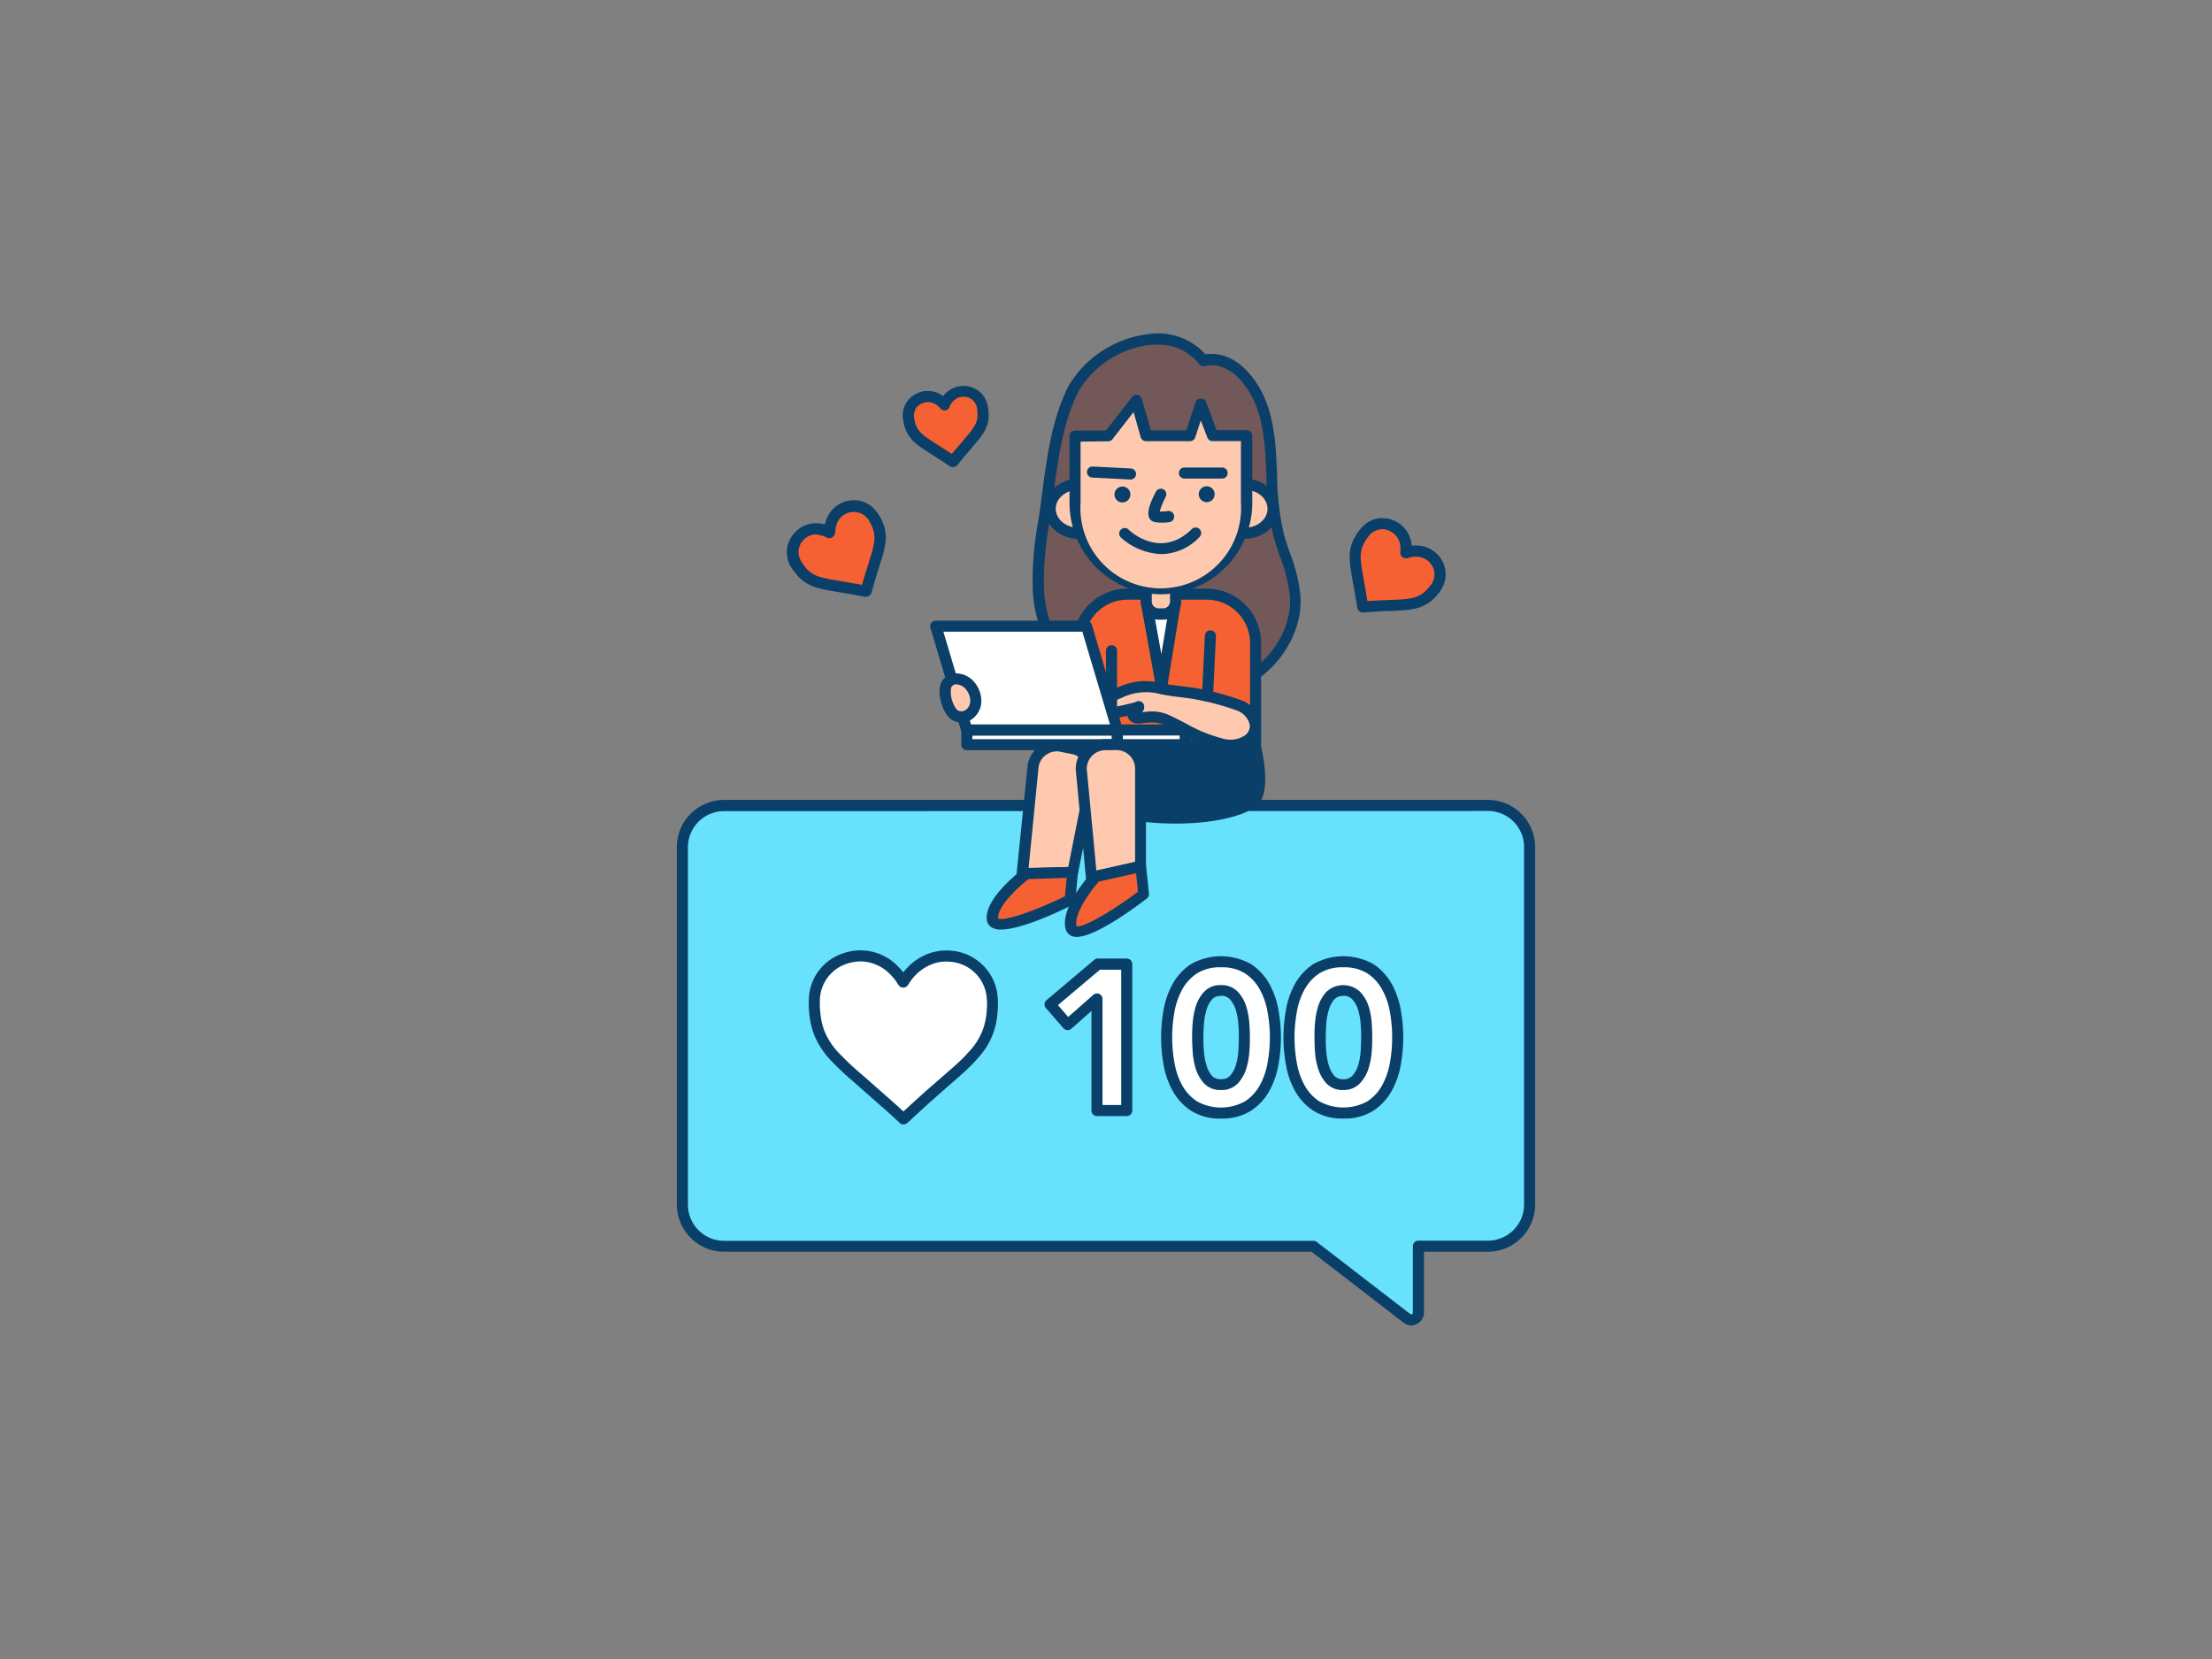 <svg xmlns="http://www.w3.org/2000/svg" viewBox="0 0 400 300"><rect x="0" y="0" width="400" height="300" fill="#808080" stroke="none"/><g id="_224_social_media_outline" data-name="#224_social_media_outline"><path d="M269.07,145.65H130.93a7.53,7.53,0,0,0-7.53,7.52v64.66a7.53,7.53,0,0,0,7.53,7.52H237.51l16.94,13.06a1.27,1.27,0,0,0,2-1V225.35h12.58a7.53,7.53,0,0,0,7.53-7.52V153.17A7.53,7.53,0,0,0,269.07,145.65Z" fill="#68e1fd"/><path d="M255.22,239.68a2.32,2.32,0,0,1-1.39-.48l-16.66-12.85H130.93a8.54,8.54,0,0,1-8.53-8.52V153.17a8.54,8.54,0,0,1,8.53-8.52H269.07a8.54,8.54,0,0,1,8.53,8.52v64.66a8.54,8.54,0,0,1-8.53,8.52H257.49V237.4a2.26,2.26,0,0,1-1.27,2A2.23,2.23,0,0,1,255.22,239.68Zm-124.29-93a6.53,6.53,0,0,0-6.53,6.52v64.66a6.54,6.54,0,0,0,6.53,6.52H237.51a1,1,0,0,1,.61.21l16.94,13.06a.27.27,0,0,0,.28,0,.27.27,0,0,0,.15-.25V225.35a1,1,0,0,1,1-1h12.58a6.54,6.54,0,0,0,6.53-6.52V153.17a6.53,6.53,0,0,0-6.53-6.52Z" fill="#093f68"/><path d="M163.38,202.33c-.74-.68-1.46-1.37-2.2-2L155,194.82a51.08,51.08,0,0,1-4-3.78,13.88,13.88,0,0,1-2.71-4.06,12.64,12.64,0,0,1-.83-3.21,17.39,17.39,0,0,1-.15-3,8.06,8.06,0,0,1,5.46-7.44,8.44,8.44,0,0,1,9,2.15,9.91,9.91,0,0,1,1.53,1.94l.1.15.12-.19a9.87,9.87,0,0,1,3.84-3.61,8.33,8.33,0,0,1,4.52-.9,8.13,8.13,0,0,1,7.52,6.81,12.48,12.48,0,0,1,.07,3,13.58,13.58,0,0,1-.54,3.16,12.32,12.32,0,0,1-2.31,4.27,31,31,0,0,1-3.56,3.59c-1.9,1.68-3.82,3.32-5.71,5-1.29,1.15-2.56,2.34-3.84,3.51Z" fill="#fff"/><path d="M163.38,203.33a1,1,0,0,1-.68-.26l-.7-.66c-.5-.46-1-.92-1.49-1.36l-5.29-4.66-.92-.82a52.72,52.72,0,0,1-4.09-3.85,14.86,14.86,0,0,1-2.89-4.36,13.42,13.42,0,0,1-.9-3.46,17.77,17.77,0,0,1-.16-3.14,9,9,0,0,1,6.15-8.35,9.39,9.39,0,0,1,10,2.38,12,12,0,0,1,.93,1.05,10.45,10.45,0,0,1,3.51-2.93,9.34,9.34,0,0,1,5.05-1,9.11,9.11,0,0,1,5.31,2.15,9,9,0,0,1,3.11,5.49,13.58,13.58,0,0,1,.09,3.23,15.12,15.12,0,0,1-.58,3.37,13,13,0,0,1-2.5,4.62,31.5,31.5,0,0,1-3.67,3.71c-.85.76-1.72,1.51-2.58,2.26L168,199.47c-.89.79-1.76,1.6-2.64,2.41l-1.3,1.2A1,1,0,0,1,163.38,203.33Zm-7.69-29.48a8.66,8.66,0,0,0-2.66.46,7.06,7.06,0,0,0-4.77,6.53,16.83,16.83,0,0,0,.14,2.8,11.28,11.28,0,0,0,.77,3,12.54,12.54,0,0,0,2.52,3.77,50.84,50.84,0,0,0,3.92,3.7l.93.81,5.3,4.67c.52.46,1,.93,1.53,1.4l0,0,.61-.56q1.32-1.23,2.67-2.43c1-.93,2.09-1.84,3.14-2.76l2.57-2.25a30.55,30.55,0,0,0,3.44-3.47,11.25,11.25,0,0,0,2.13-3.93,12.9,12.9,0,0,0,.51-2.93,12.07,12.07,0,0,0-.07-2.75,7.14,7.14,0,0,0-6.61-6,7.2,7.2,0,0,0-4,.79,8.76,8.76,0,0,0-3.46,3.26l-.1.15a1,1,0,0,1-.85.48h0a1,1,0,0,1-.85-.44l-.11-.16a9,9,0,0,0-1.37-1.75A7.6,7.6,0,0,0,155.69,173.85Z" fill="#093f68"/><path d="M198.37,180.64l-5.3,4.67-3.18-3.66,8.63-7.29h5.23v26.46h-5.38Z" fill="#fff"/><path d="M203.75,201.82h-5.38a1,1,0,0,1-1-1v-18l-3.64,3.21a1,1,0,0,1-1.42-.09l-3.18-3.66a1,1,0,0,1-.24-.74,1,1,0,0,1,.35-.68l8.64-7.29a1,1,0,0,1,.64-.24h5.23a1,1,0,0,1,1,1v26.46A1,1,0,0,1,203.75,201.82Zm-4.38-2h3.38V175.36h-3.86l-7.58,6.4,1.85,2.14,4.55-4a1,1,0,0,1,1.08-.16,1,1,0,0,1,.58.91Z" fill="#093f68"/><path d="M211,187.59a27.05,27.05,0,0,1,.43-4.78,13.72,13.72,0,0,1,1.53-4.41,9,9,0,0,1,3-3.23,10.05,10.05,0,0,1,9.71,0,9,9,0,0,1,3,3.23,14,14,0,0,1,1.54,4.41,26.84,26.84,0,0,1,0,9.57,14,14,0,0,1-1.54,4.41,9,9,0,0,1-3,3.23,10.05,10.05,0,0,1-9.71,0,9,9,0,0,1-3-3.23,13.72,13.72,0,0,1-1.53-4.41A27.16,27.16,0,0,1,211,187.59Zm5.6,0c0,.7,0,1.54.1,2.51a12.35,12.35,0,0,0,.5,2.8,6,6,0,0,0,1.25,2.28,3.47,3.47,0,0,0,4.73,0,5.77,5.77,0,0,0,1.27-2.28,12.36,12.36,0,0,0,.51-2.8c.06-1,.09-1.81.09-2.51s0-1.53-.09-2.5a12.26,12.26,0,0,0-.51-2.8,5.77,5.77,0,0,0-1.27-2.28,3.45,3.45,0,0,0-4.73,0,6,6,0,0,0-1.25,2.28,12.25,12.25,0,0,0-.5,2.8C216.6,186.06,216.57,186.9,216.57,187.59Z" fill="#fff"/><path d="M220.8,202.27a9.69,9.69,0,0,1-5.41-1.41,10.14,10.14,0,0,1-3.33-3.59,15.1,15.1,0,0,1-1.65-4.72,28.12,28.12,0,0,1,0-9.91,15.07,15.07,0,0,1,1.65-4.73,10.2,10.2,0,0,1,3.33-3.58,11.06,11.06,0,0,1,10.81,0,10.23,10.23,0,0,1,3.34,3.58,15.27,15.27,0,0,1,1.64,4.72,27.56,27.56,0,0,1,0,9.92,15.09,15.09,0,0,1-1.64,4.72,10.17,10.17,0,0,1-3.34,3.59A9.66,9.66,0,0,1,220.8,202.27Zm0-27.35a7.78,7.78,0,0,0-4.31,1.08,8.28,8.28,0,0,0-2.69,2.89,13.29,13.29,0,0,0-1.42,4.09,26.12,26.12,0,0,0,0,9.22,13.35,13.35,0,0,0,1.42,4.1,8.25,8.25,0,0,0,2.69,2.88,9,9,0,0,0,8.61,0,8.16,8.16,0,0,0,2.69-2.88,12.93,12.93,0,0,0,1.42-4.1,25.51,25.51,0,0,0,0-9.22,12.87,12.87,0,0,0-1.42-4.09,8.16,8.16,0,0,0-2.68-2.89A7.78,7.78,0,0,0,220.8,174.92Zm0,22.19a4,4,0,0,1-3.12-1.26,7,7,0,0,1-1.47-2.66,13.63,13.63,0,0,1-.54-3c-.06-1-.1-1.84-.1-2.57s0-1.59.1-2.56a13.82,13.82,0,0,1,.54-3,7,7,0,0,1,1.47-2.65,4,4,0,0,1,3.12-1.27,4,4,0,0,1,3.09,1.26,6.94,6.94,0,0,1,1.49,2.66,13.46,13.46,0,0,1,.54,3c.07,1,.1,1.85.1,2.56s0,1.56-.1,2.57a13.27,13.27,0,0,1-.54,3,6.91,6.91,0,0,1-1.49,2.67A4,4,0,0,1,220.8,197.11Zm0-17a2,2,0,0,0-1.63.61,5,5,0,0,0-1,1.9,10.81,10.81,0,0,0-.46,2.57c-.07.94-.1,1.76-.1,2.44s0,1.51.1,2.44a10.89,10.89,0,0,0,.46,2.58,5,5,0,0,0,1,1.9,2,2,0,0,0,1.63.6,2.08,2.08,0,0,0,1.62-.61,5,5,0,0,0,1.05-1.89,11.52,11.52,0,0,0,.46-2.58c.06-.95.09-1.77.09-2.44s0-1.48-.09-2.44a11.54,11.54,0,0,0-.46-2.57,5,5,0,0,0-1.05-1.9A2.08,2.08,0,0,0,220.8,180.07Z" fill="#093f68"/><path d="M233.09,187.59a27.05,27.05,0,0,1,.43-4.78,14.22,14.22,0,0,1,1.53-4.41,9.14,9.14,0,0,1,3-3.23,10.07,10.07,0,0,1,9.72,0,9.14,9.14,0,0,1,3,3.23,14.22,14.22,0,0,1,1.53,4.41,26.84,26.84,0,0,1,0,9.57,14.22,14.22,0,0,1-1.53,4.41,9.14,9.14,0,0,1-3,3.23,10.07,10.07,0,0,1-9.72,0,9.14,9.14,0,0,1-3-3.23,14.22,14.22,0,0,1-1.53-4.41A27.16,27.16,0,0,1,233.09,187.59Zm5.61,0c0,.7,0,1.54.09,2.51a11.83,11.83,0,0,0,.51,2.8,5.86,5.86,0,0,0,1.25,2.28,3,3,0,0,0,2.37.93,3.07,3.07,0,0,0,2.36-.93,5.9,5.9,0,0,0,1.27-2.28,12.35,12.35,0,0,0,.5-2.8c.06-1,.09-1.81.09-2.51s0-1.53-.09-2.5a12.25,12.25,0,0,0-.5-2.8,5.9,5.9,0,0,0-1.27-2.28,3,3,0,0,0-2.36-.94,3,3,0,0,0-2.37.94,5.86,5.86,0,0,0-1.25,2.28,11.74,11.74,0,0,0-.51,2.8C238.73,186.06,238.7,186.9,238.7,187.59Z" fill="#fff"/><path d="M242.92,202.27a9.69,9.69,0,0,1-5.41-1.41,10.14,10.14,0,0,1-3.33-3.59,14.84,14.84,0,0,1-1.64-4.72,27.51,27.51,0,0,1,0-9.91,14.9,14.9,0,0,1,1.64-4.73,10.2,10.2,0,0,1,3.33-3.58,11.08,11.08,0,0,1,10.82,0,10.2,10.2,0,0,1,3.33,3.58,15,15,0,0,1,1.64,4.73,27.51,27.51,0,0,1,0,9.91,14.84,14.84,0,0,1-1.64,4.72,10.14,10.14,0,0,1-3.33,3.59A9.69,9.69,0,0,1,242.92,202.27Zm0-27.35a7.78,7.78,0,0,0-4.31,1.08,8.16,8.16,0,0,0-2.68,2.89,12.79,12.79,0,0,0-1.42,4.09,25.51,25.51,0,0,0,0,9.22,12.85,12.85,0,0,0,1.42,4.1,8.13,8.13,0,0,0,2.68,2.88,9.07,9.07,0,0,0,8.62,0,8.13,8.13,0,0,0,2.68-2.88,13.2,13.2,0,0,0,1.43-4.1,26.12,26.12,0,0,0,0-9.22,13.14,13.14,0,0,0-1.43-4.09,8.16,8.16,0,0,0-2.68-2.89A7.78,7.78,0,0,0,242.92,174.92Zm0,22.19a4,4,0,0,1-3.12-1.26,7.08,7.08,0,0,1-1.46-2.66,13.09,13.09,0,0,1-.55-3c-.06-1-.09-1.84-.09-2.57s0-1.59.09-2.56a13.27,13.27,0,0,1,.55-3,7.11,7.11,0,0,1,1.46-2.65,4.44,4.44,0,0,1,6.21,0A6.94,6.94,0,0,1,247.5,182a13.27,13.27,0,0,1,.55,3c.06,1,.09,1.85.09,2.56s0,1.58-.09,2.57a13.28,13.28,0,0,1-.55,3,6.91,6.91,0,0,1-1.49,2.67A4,4,0,0,1,242.92,197.11Zm0-17a2.06,2.06,0,0,0-1.63.61,5,5,0,0,0-1,1.9,11.43,11.43,0,0,0-.46,2.57c-.06.94-.09,1.76-.09,2.44s0,1.51.09,2.44a11.52,11.52,0,0,0,.46,2.58,5,5,0,0,0,1,1.9,2.06,2.06,0,0,0,1.63.6,2.08,2.08,0,0,0,1.62-.61,4.76,4.76,0,0,0,1.05-1.89,11,11,0,0,0,.46-2.58c.06-.94.09-1.76.09-2.44s0-1.49-.09-2.44a11,11,0,0,0-.46-2.57,4.87,4.87,0,0,0-1.05-1.9A2.08,2.08,0,0,0,242.92,180.07Z" fill="#093f68"/><path d="M226.87,134.67s1.9,7.44,0,10-13.24,4.79-26,2v-12Z" fill="#093f68"/><path d="M212.61,148.93a56.33,56.33,0,0,1-11.92-1.3,1,1,0,0,1-.79-1v-12a1,1,0,0,1,1-1h26a1,1,0,0,1,1,.75c.2.81,2,8-.17,10.82C226.18,147.2,220.34,148.93,212.61,148.93Zm-10.71-3.09c12.11,2.44,22.63.23,24.17-1.81,1.07-1.42.62-5.59,0-8.36H201.9Z" fill="#093f68"/><path d="M217.6,65.17s4-1.34,7.85,3.36c6.33,7.8,3.27,18.93,5.7,28.07,1,3.79,2.82,7.41,3,11.32.38,7-4.66,13.46-11.05,16.23s-13.79,2.33-20.47.36c-3.87-1.14-7.71-2.86-10.42-5.84-2.86-3.15-4.18-7.45-4.48-11.69a57.06,57.06,0,0,1,1-12.69c1.21-7.93,1.69-16.72,5.32-24C198.94,61.77,212,57.85,217.6,65.17Z" fill="#725858"/><path d="M213.12,127.11a38.79,38.79,0,0,1-10.74-1.64c-4.88-1.44-8.44-3.45-10.87-6.13-3.47-3.82-4.49-8.79-4.74-12.29a58.38,58.38,0,0,1,1-12.91c.24-1.59.46-3.22.67-4.86.87-6.62,1.77-13.47,4.74-19.41a19.52,19.52,0,0,1,15-9.51,11.52,11.52,0,0,1,9.8,3.71c1.47-.22,4.95-.21,8.24,3.83,4.2,5.18,4.46,11.69,4.72,18a49.74,49.74,0,0,0,1.17,10.46c.33,1.24.76,2.5,1.18,3.72a29.26,29.26,0,0,1,1.88,7.8c.39,7-4.4,14.06-11.64,17.2A26.16,26.16,0,0,1,213.12,127.11Zm-3.89-64.78-.9,0A17.37,17.37,0,0,0,195,70.81c-2.8,5.6-3.68,12.27-4.53,18.73-.21,1.66-.43,3.3-.67,4.91a56.71,56.71,0,0,0-1,12.46c.23,3.18,1.15,7.69,4.23,11.09,2.18,2.4,5.44,4.21,10,5.55,5.18,1.52,12.81,2.71,19.79-.32,6.49-2.81,10.79-9.08,10.45-15.25a27.61,27.61,0,0,0-1.78-7.26c-.43-1.26-.88-2.55-1.22-3.86A50,50,0,0,1,229,86c-.26-6.25-.5-12.15-4.29-16.81-3.29-4.06-6.62-3.08-6.76-3a1,1,0,0,1-1.1-.34A9.24,9.24,0,0,0,209.23,62.33Z" fill="#093f68"/><path d="M195.06,107.44h32a0,0,0,0,1,0,0v18.4a8.84,8.84,0,0,1-8.84,8.84H203.9a8.84,8.84,0,0,1-8.84-8.84v-18.4a0,0,0,0,1,0,0Z" transform="translate(422.11 242.11) rotate(-180)" fill="#f56132"/><path d="M227.05,135.67h-32a1,1,0,0,1-1-1v-18.4a9.84,9.84,0,0,1,9.84-9.83h14.31a9.84,9.84,0,0,1,9.84,9.83v18.4A1,1,0,0,1,227.05,135.67Zm-31-2h30v-17.4a7.84,7.84,0,0,0-7.84-7.83H203.9a7.84,7.84,0,0,0-7.84,7.83Z" fill="#093f68"/><path d="M218.35,125.88a51.44,51.44,0,0,1,5.54,1.6c2.77,1,4.59,4.3,1.69,6.38a5.64,5.64,0,0,1-4.27.77c-3.48-.61-7-2.87-10.18-4.35-1.79-.82-2.93-.69-4.84-.46a2.08,2.08,0,0,1-.93,0,.7.7,0,0,1-.51-.69c.06-.57,1-.74,1-1.31a34.49,34.49,0,0,1-4.38,1.09c-1.51.24-2.2-1.2-1.16-2.38a4.72,4.72,0,0,1,1.93-1.15,11,11,0,0,1,7.82-.79c2.19.48,4.46.57,6.67,1Z" fill="#ffc9b0"/><path d="M222.57,135.75a8.94,8.94,0,0,1-1.43-.13,28.45,28.45,0,0,1-7.73-3.08c-.94-.49-1.82-.95-2.7-1.35-1.55-.71-2.47-.6-4.3-.38a3.05,3.05,0,0,1-1.38-.08,1.76,1.76,0,0,1-1.15-1.28c-.61.13-1.34.27-2.23.41a2.38,2.38,0,0,1-2.54-1.11,2.57,2.57,0,0,1,.47-2.92,5.66,5.66,0,0,1,2.32-1.42,11.85,11.85,0,0,1,8.4-.83c1.13.24,2.26.38,3.46.52s2.13.26,3.19.46l1.62.34h0a52.2,52.2,0,0,1,5.65,1.64,5.62,5.62,0,0,1,3.79,4.22,4,4,0,0,1-1.85,3.91A6.08,6.08,0,0,1,222.57,135.75Zm-14.21-7.1a7.27,7.27,0,0,1,3.19.73c.91.42,1.86.91,2.78,1.38a27.11,27.11,0,0,0,7.16,2.89,4.7,4.7,0,0,0,3.51-.6,2.07,2.07,0,0,0,1-2,3.68,3.68,0,0,0-2.48-2.62,47.64,47.64,0,0,0-5.43-1.58l-1.55-.32c-1-.2-2-.32-3-.44-1.19-.15-2.43-.3-3.64-.56a10.07,10.07,0,0,0-7.21.73,4.07,4.07,0,0,0-1.58.89c-.25.27-.29.52-.22.63s.23.14.47.1c.55-.08,3.39-.72,4-.94a1.06,1.06,0,0,1,.68-.15,1,1,0,0,1,.86,1.13h0s0,.11,0,.18a1.64,1.64,0,0,1-.37.69A16.05,16.05,0,0,1,208.36,128.65Zm-3.48-1Z" fill="#093f68"/><polygon points="212.58 108.81 210.06 124.18 207.28 108.81 212.58 108.81" fill="#fff"/><path d="M210.06,125.18a1,1,0,0,1-1-.82L206.29,109a1,1,0,0,1,.22-.82,1,1,0,0,1,.77-.36h5.3a1,1,0,0,1,.76.35,1,1,0,0,1,.22.81l-2.51,15.37a1,1,0,0,1-1,.84Zm-1.58-15.37,1.53,8.48,1.39-8.48Z" fill="#093f68"/><path d="M209.53,105.76h.8a2.25,2.25,0,0,1,2.25,2.25v3a0,0,0,0,1,0,0h-5.3a0,0,0,0,1,0,0v-3A2.25,2.25,0,0,1,209.53,105.76Z" transform="translate(419.85 216.82) rotate(-180)" fill="#ffc9b0"/><path d="M210.33,112.06h-.8a3.26,3.26,0,0,1-3.25-3.25v-3a1,1,0,0,1,1-1h5.3a1,1,0,0,1,1,1v3A3.26,3.26,0,0,1,210.33,112.06Zm-2.05-5.3v2a1.25,1.25,0,0,0,1.25,1.25h.8a1.25,1.25,0,0,0,1.25-1.25v-2Z" fill="#093f68"/><ellipse cx="225.07" cy="92" rx="5.15" ry="4.44" fill="#ffc9b0"/><path d="M225.07,97.44c-3.39,0-6.15-2.44-6.15-5.44s2.76-5.44,6.15-5.44S231.21,89,231.21,92,228.46,97.44,225.07,97.44Zm0-8.88c-2.29,0-4.15,1.55-4.15,3.44s1.86,3.44,4.15,3.44,4.14-1.55,4.14-3.44S227.35,88.56,225.07,88.56Z" fill="#093f68"/><ellipse cx="195.06" cy="92" rx="5.15" ry="4.44" fill="#ffc9b0"/><path d="M195.06,97.44c-3.39,0-6.15-2.44-6.15-5.44s2.76-5.44,6.15-5.44S201.21,89,201.21,92,198.45,97.44,195.06,97.44Zm0-8.88c-2.29,0-4.15,1.55-4.15,3.44s1.86,3.44,4.15,3.44,4.15-1.55,4.15-3.44S197.35,88.56,195.06,88.56Z" fill="#093f68"/><path d="M200.49,78.85l5-6.46s1.13,4,1.82,6.43l7.92,0L217.11,73l2.2,5.75,6.14,0V90.93a15.52,15.52,0,0,1-15.52,15.53h0A15.53,15.53,0,0,1,194.4,90.93V78.86Z" fill="#ffc9b0"/><path d="M209.93,107.46A16.55,16.55,0,0,1,193.4,90.93V78.86a1,1,0,0,1,1-1H200l4.72-6.08a1,1,0,0,1,1-.36,1,1,0,0,1,.77.71s.93,3.26,1.62,5.7l6.43,0,1.64-5.07a1,1,0,0,1,.93-.69,1,1,0,0,1,1,.64L220,77.79l5.45,0h0a1,1,0,0,1,1,1V90.93A16.55,16.55,0,0,1,209.93,107.46ZM195.4,79.86V90.93a14.53,14.53,0,1,0,29,0V79.77l-5.14,0h0a1,1,0,0,1-.93-.64l-1.19-3.1-1,3.06a1,1,0,0,1-.95.69l-7.92,0h0a1,1,0,0,1-1-.73c-.38-1.36-.9-3.18-1.28-4.54l-3.81,4.9a1,1,0,0,1-.79.39Zm5.09-1h0Z" fill="#093f68"/><circle cx="218.21" cy="89.37" r="1.44" fill="#093f68"/><circle cx="202.97" cy="89.42" r="1.44" fill="#093f68"/><path d="M210,94.51a5.78,5.78,0,0,1-1.31-.14,1.31,1.31,0,0,1-.89-.75c-.38-.84,0-2.42,1.23-4.71a1,1,0,0,1,1.35-.42,1,1,0,0,1,.42,1.34,14.29,14.29,0,0,0-1.09,2.67,7.42,7.42,0,0,0,1.43-.09,1,1,0,0,1,.35,2A9,9,0,0,1,210,94.51Zm-.34-1.61h0Z" fill="#093f68"/><path d="M214.18,86.54a1,1,0,0,1,0-2H221a1,1,0,0,1,0,2Z" fill="#093f68"/><path d="M204.41,86.71h-.06l-6.84-.35a1,1,0,0,1-.95-1,1,1,0,0,1,1.05-1l6.85.35a1,1,0,0,1-.05,2Z" fill="#093f68"/><path d="M210,100.2a11.66,11.66,0,0,1-7.31-3,1,1,0,0,1,1.4-1.43h0c.24.23,5.75,5.47,11.42-.09a1,1,0,0,1,1.41,0,1,1,0,0,1,0,1.42A9.73,9.73,0,0,1,210,100.2Z" fill="#093f68"/><path d="M201,135.67a1,1,0,0,1-1-1v-17a1,1,0,0,1,2,0v17A1,1,0,0,1,201,135.67Z" fill="#093f68"/><rect x="174.84" y="131.99" width="27.22" height="2.67" transform="translate(376.9 266.65) rotate(-180)" fill="#fff"/><path d="M202.06,135.66H174.84a1,1,0,0,1-1-1V132a1,1,0,0,1,1-1h27.22a1,1,0,0,1,1,1v2.67A1,1,0,0,1,202.06,135.66Zm-26.22-2h25.22V133H175.84Z" fill="#093f68"/><rect x="202.06" y="131.99" width="12.25" height="2.67" fill="#fff"/><path d="M214.31,135.66H202.06a1,1,0,0,1-1-1V132a1,1,0,0,1,1-1h12.25a1,1,0,0,1,1,1v2.67A1,1,0,0,1,214.31,135.66Zm-11.25-2h10.25V133H203.06Z" fill="#093f68"/><polygon points="174.84 131.99 202.06 131.99 196.47 113.22 169.25 113.22 174.84 131.99" fill="#fff"/><path d="M202.06,133H174.84a1,1,0,0,1-1-.71l-5.59-18.78a1,1,0,0,1,.16-.88,1,1,0,0,1,.8-.4h27.22a1,1,0,0,1,1,.71L203,131.71a1,1,0,0,1-.16.88A1,1,0,0,1,202.06,133Zm-26.47-2h25.13l-5-16.77H170.59Z" fill="#093f68"/><path d="M184.84,158l9.11-.23,3.42-17.3a4.36,4.36,0,0,0-3.43-5.12l-2-.39a4.35,4.35,0,0,0-5.12,3.42Z" fill="#ffc9b0"/><path d="M184.84,159a1,1,0,0,1-1-1.1l2-19.62a5.39,5.39,0,0,1,6.31-4.31l2,.4a5.36,5.36,0,0,1,4.22,6.29L194.93,158a1,1,0,0,1-1,.8l-9.1.23Zm6.27-23.13a3.36,3.36,0,0,0-3.29,2.71L186,157l7.17-.19,3.27-16.52a3.36,3.36,0,0,0-2.64-3.94l-2-.39A2.88,2.88,0,0,0,191.11,135.85Z" fill="#093f68"/><path d="M194,157.75l-.46,5s-13.75,6.78-14,3.39,6.15-8.21,6.15-8.21Z" fill="#f56132"/><path d="M181,168.09a3.23,3.23,0,0,1-1.56-.32,1.88,1.88,0,0,1-1-1.52c-.33-3.84,5.85-8.56,6.55-9.09a1.09,1.09,0,0,1,.57-.2l8.34-.21a.92.92,0,0,1,.75.32,1,1,0,0,1,.27.77l-.46,5a1,1,0,0,1-.55.8C191.61,164.82,184.66,168.09,181,168.09Zm5-9.13c-2.32,1.78-5.68,5.13-5.51,7.12.86.59,6.45-1.22,12.09-4l.31-3.34Z" fill="#093f68"/><path d="M197.37,158.66l8.88-2V139a4.36,4.36,0,0,0-4.35-4.36h-2a4.36,4.36,0,0,0-4.36,4.36Z" fill="#ffc9b0"/><path d="M197.37,159.66a1,1,0,0,1-.59-.19,1,1,0,0,1-.41-.71l-1.84-19.64a5.37,5.37,0,0,1,5.35-5.45h2a5.36,5.36,0,0,1,5.35,5.36v17.64a1,1,0,0,1-.78,1l-8.88,2Zm2.51-24a3.37,3.37,0,0,0-3.36,3.36l1.74,18.41,7-1.57V139a3.36,3.36,0,0,0-3.35-3.36Z" fill="#093f68"/><path d="M206.25,156.67l.53,5s-12.17,9.32-13.11,6.05,4.45-9.25,4.45-9.25Z" fill="#f56132"/><path d="M194.69,169.42a2.33,2.33,0,0,1-.73-.11,1.86,1.86,0,0,1-1.25-1.3c-1.06-3.7,4.07-9.53,4.66-10.19a1,1,0,0,1,.53-.3l8.14-1.83a1,1,0,0,1,1.21.88l.52,5a1,1,0,0,1-.38.9C205.16,164.19,198.06,169.42,194.69,169.42Zm4-10c-1.93,2.2-4.57,6.14-4,8.06.94.4,6.09-2.46,11.1-6.23l-.35-3.34Z" fill="#093f68"/><path d="M218.35,126.88h0a1,1,0,0,1-1-1l.53-10.9a1,1,0,0,1,1-1,1,1,0,0,1,1,1l-.52,10.9A1,1,0,0,1,218.35,126.88Z" fill="#093f68"/><path d="M175.42,124a4.42,4.42,0,0,1,1,2.71,3.05,3.05,0,0,1-1.28,2.53,2.34,2.34,0,0,1-2.75-.09c-1-.87-1.91-3.8-1.37-5.12C171.87,122,174.34,122.66,175.42,124Z" fill="#ffc9b0"/><path d="M173.84,130.63a3.15,3.15,0,0,1-2.06-.73c-1.31-1.11-2.38-4.47-1.65-6.25a2.88,2.88,0,0,1,2.31-1.86,4.31,4.31,0,0,1,3.76,1.58,5.36,5.36,0,0,1,1.26,3.33,4.05,4.05,0,0,1-1.73,3.37A3.39,3.39,0,0,1,173.84,130.63Zm-.92-6.88h-.19a1,1,0,0,0-.75.64,5.3,5.3,0,0,0,1.1,4,1.39,1.39,0,0,0,1.55,0,2.06,2.06,0,0,0,.83-1.7,3.37,3.37,0,0,0-.82-2.08h0A2.43,2.43,0,0,0,172.92,123.75Z" fill="#093f68"/><path d="M156.58,106.92c-.51-.1-1-.21-1.5-.3l-4.13-.71a25.44,25.44,0,0,1-2.73-.57,7,7,0,0,1-2.25-1,6.64,6.64,0,0,1-1.21-1.16,9.81,9.81,0,0,1-.85-1.25,4.08,4.08,0,0,1,.38-4.65,4.27,4.27,0,0,1,4.47-1.47,4.83,4.83,0,0,1,1.17.43l.08,0a.45.45,0,0,0,0-.11,5,5,0,0,1,.7-2.58A4.23,4.23,0,0,1,152.43,92a4.13,4.13,0,0,1,5,1,6.27,6.27,0,0,1,.82,1.27,6.91,6.91,0,0,1,.6,1.5,6.18,6.18,0,0,1,.14,2.46,15.25,15.25,0,0,1-.58,2.49c-.38,1.23-.77,2.45-1.14,3.67-.25.84-.48,1.69-.72,2.53Z" fill="#f56132"/><path d="M156.55,107.92l-.17,0-.49-.1-1-.19-3.44-.59-.69-.12a28.47,28.47,0,0,1-2.83-.59,8,8,0,0,1-2.56-1.19,7.35,7.35,0,0,1-1.4-1.34,9.27,9.27,0,0,1-1-1.39,5.08,5.08,0,0,1,.49-5.79A5.25,5.25,0,0,1,149,94.81l.18,0a6,6,0,0,1,.71-1.81,5.3,5.3,0,0,1,5.27-2.49,5,5,0,0,1,3.09,1.71,7,7,0,0,1,1,1.46,7.48,7.48,0,0,1,.69,1.71,7.1,7.1,0,0,1,.16,2.85,15.69,15.69,0,0,1-.62,2.65l-.51,1.67c-.21.66-.42,1.33-.62,2s-.35,1.18-.51,1.77l-.21.75A1.12,1.12,0,0,1,156.55,107.92Zm-.93-1.28,1,.28Zm-8-10a3.17,3.17,0,0,0-2.52,1.24,3.07,3.07,0,0,0-.27,3.52,7.47,7.47,0,0,0,.75,1.11,5.85,5.85,0,0,0,1,1,5.75,5.75,0,0,0,1.93.88,23.16,23.16,0,0,0,2.61.54l.71.12,3.45.6.61.11c.16-.57.32-1.15.49-1.73l.63-2,.51-1.65a14.25,14.25,0,0,0,.55-2.33,5.25,5.25,0,0,0-.11-2.07,6.57,6.57,0,0,0-.52-1.29,5.68,5.68,0,0,0-.69-1.08,3.08,3.08,0,0,0-1.9-1,3.28,3.28,0,0,0-3.26,1.55,4,4,0,0,0-.55,2.07,1.14,1.14,0,0,1-.47.89,1,1,0,0,1-1,.11.31.31,0,0,1-.1-.05,4.32,4.32,0,0,0-.94-.34A4.81,4.81,0,0,0,147.58,96.65Z" fill="#093f68"/><path d="M172.31,83.49l-1-.71-2.92-1.89a22.23,22.23,0,0,1-1.9-1.32,5.86,5.86,0,0,1-1.37-1.52,5.35,5.35,0,0,1-.54-1.28,7.34,7.34,0,0,1-.25-1.22,3.37,3.37,0,0,1,1.81-3.42,3.54,3.54,0,0,1,3.88.33,4.21,4.21,0,0,1,.75.71l.05.06,0-.09a4.15,4.15,0,0,1,1.37-1.73,3.53,3.53,0,0,1,1.82-.66,3.42,3.42,0,0,1,2.09.51,3.36,3.36,0,0,1,1.45,1.86,5.78,5.78,0,0,1,.22,1.23,6.66,6.66,0,0,1,0,1.34,5.22,5.22,0,0,1-.7,1.92,12.35,12.35,0,0,1-1.26,1.71l-2.06,2.43c-.46.55-.91,1.12-1.37,1.69Z" fill="#f56132"/><path d="M172.27,84.47a.94.94,0,0,1-.53-.16l-.32-.22c-.23-.16-.46-.32-.7-.47l-2.26-1.47-.65-.42a22.14,22.14,0,0,1-2-1.38,6.79,6.79,0,0,1-1.61-1.78,6.26,6.26,0,0,1-.64-1.52,8.26,8.26,0,0,1-.28-1.4,4.36,4.36,0,0,1,2.35-4.42,4.53,4.53,0,0,1,4.9.41,5,5,0,0,1,1.06-1,4.5,4.5,0,0,1,2.33-.83,4.41,4.41,0,0,1,2.69.65,4.3,4.3,0,0,1,1.87,2.39,6.24,6.24,0,0,1,.26,1.47,6.74,6.74,0,0,1,0,1.56,6,6,0,0,1-.83,2.29A14.69,14.69,0,0,1,176.55,80l-.94,1.11-1.12,1.32c-.32.38-.63.76-.93,1.15l-.43.53A1.15,1.15,0,0,1,172.27,84.47ZM167.79,72.7a2.76,2.76,0,0,0-1.24.32,2.37,2.37,0,0,0-1.26,2.42,5.37,5.37,0,0,0,.21,1.06,4.07,4.07,0,0,0,.44,1,4.66,4.66,0,0,0,1.14,1.25,20.2,20.2,0,0,0,1.81,1.26l.66.42,2.26,1.47.3.2c.28-.35.56-.69.85-1s.75-.9,1.13-1.34l.93-1.09a12,12,0,0,0,1.16-1.58,4.27,4.27,0,0,0,.57-1.54,5.94,5.94,0,0,0,0-1.12,4.35,4.35,0,0,0-.17-1,2.43,2.43,0,0,0-2.52-1.69,2.5,2.5,0,0,0-1.3.47,3.14,3.14,0,0,0-1.05,1.33l0,.09a1,1,0,0,1-.77.58,1,1,0,0,1-.89-.34l-.08-.09a2.9,2.9,0,0,0-.55-.51A2.72,2.72,0,0,0,167.79,72.7Z" fill="#093f68"/><path d="M246.43,109.77c-.08-.51-.15-1-.23-1.51-.24-1.37-.48-2.75-.73-4.13-.16-.91-.32-1.83-.39-2.76a7,7,0,0,1,.22-2.46,6.55,6.55,0,0,1,.68-1.53,9.19,9.19,0,0,1,.89-1.23,4.08,4.08,0,0,1,4.51-1.21,4.29,4.29,0,0,1,2.89,3.71,5.23,5.23,0,0,1,0,1.25.34.34,0,0,1,0,.09l.11,0a5,5,0,0,1,2.66-.21,4.15,4.15,0,0,1,2.07,1.08,4.11,4.11,0,0,1,.81,5.07,5.93,5.93,0,0,1-.91,1.2,7.73,7.73,0,0,1-1.21,1.08,6.07,6.07,0,0,1-2.27,1,15.58,15.58,0,0,1-2.54.3c-1.28.06-2.56.1-3.84.17-.88,0-1.75.11-2.63.17Z" fill="#f56132"/><path d="M246.5,110.76a1.06,1.06,0,0,1-1.06-.85l-.07-.44c-.05-.35-.1-.69-.16-1-.19-1.1-.38-2.2-.58-3.3l-.14-.83a24.18,24.18,0,0,1-.4-2.87,7.86,7.86,0,0,1,.25-2.81,7.08,7.08,0,0,1,.79-1.77,8.8,8.8,0,0,1,1-1.36A5,5,0,0,1,251.73,94a5.27,5.27,0,0,1,3.53,4.51c0,.06,0,.12,0,.19a5.49,5.49,0,0,1,1.94.05,5.27,5.27,0,0,1,2.55,1.32,5.19,5.19,0,0,1,1.57,2.8,5,5,0,0,1-.56,3.49,7.52,7.52,0,0,1-1,1.4,8.69,8.69,0,0,1-1.38,1.22,7.23,7.23,0,0,1-2.63,1.11,17.47,17.47,0,0,1-2.7.32l-1.77.08q-1,0-2.07.09l-1.78.11-.83.06ZM250,95.69a3.18,3.18,0,0,0-2.38,1.12,7.81,7.81,0,0,0-.78,1.09,5.46,5.46,0,0,0-.58,1.29,6,6,0,0,0-.18,2.11,23.33,23.33,0,0,0,.38,2.66l.14.83c.2,1.1.39,2.2.58,3.3,0,.21.07.41.1.62q.9-.08,1.8-.12l2.09-.09,1.75-.08a14.11,14.11,0,0,0,2.38-.27,5.22,5.22,0,0,0,1.91-.8,6.82,6.82,0,0,0,1-.93,5.8,5.8,0,0,0,.78-1,3.11,3.11,0,0,0,.35-2.14,3.28,3.28,0,0,0-2.56-2.55,4,4,0,0,0-2.14.18,1.11,1.11,0,0,1-1-.14,1,1,0,0,1-.42-.87s0-.1,0-.11a4.81,4.81,0,0,0,0-1,3.27,3.27,0,0,0-2.25-2.9A2.84,2.84,0,0,0,250,95.69Z" fill="#093f68"/></g></svg>